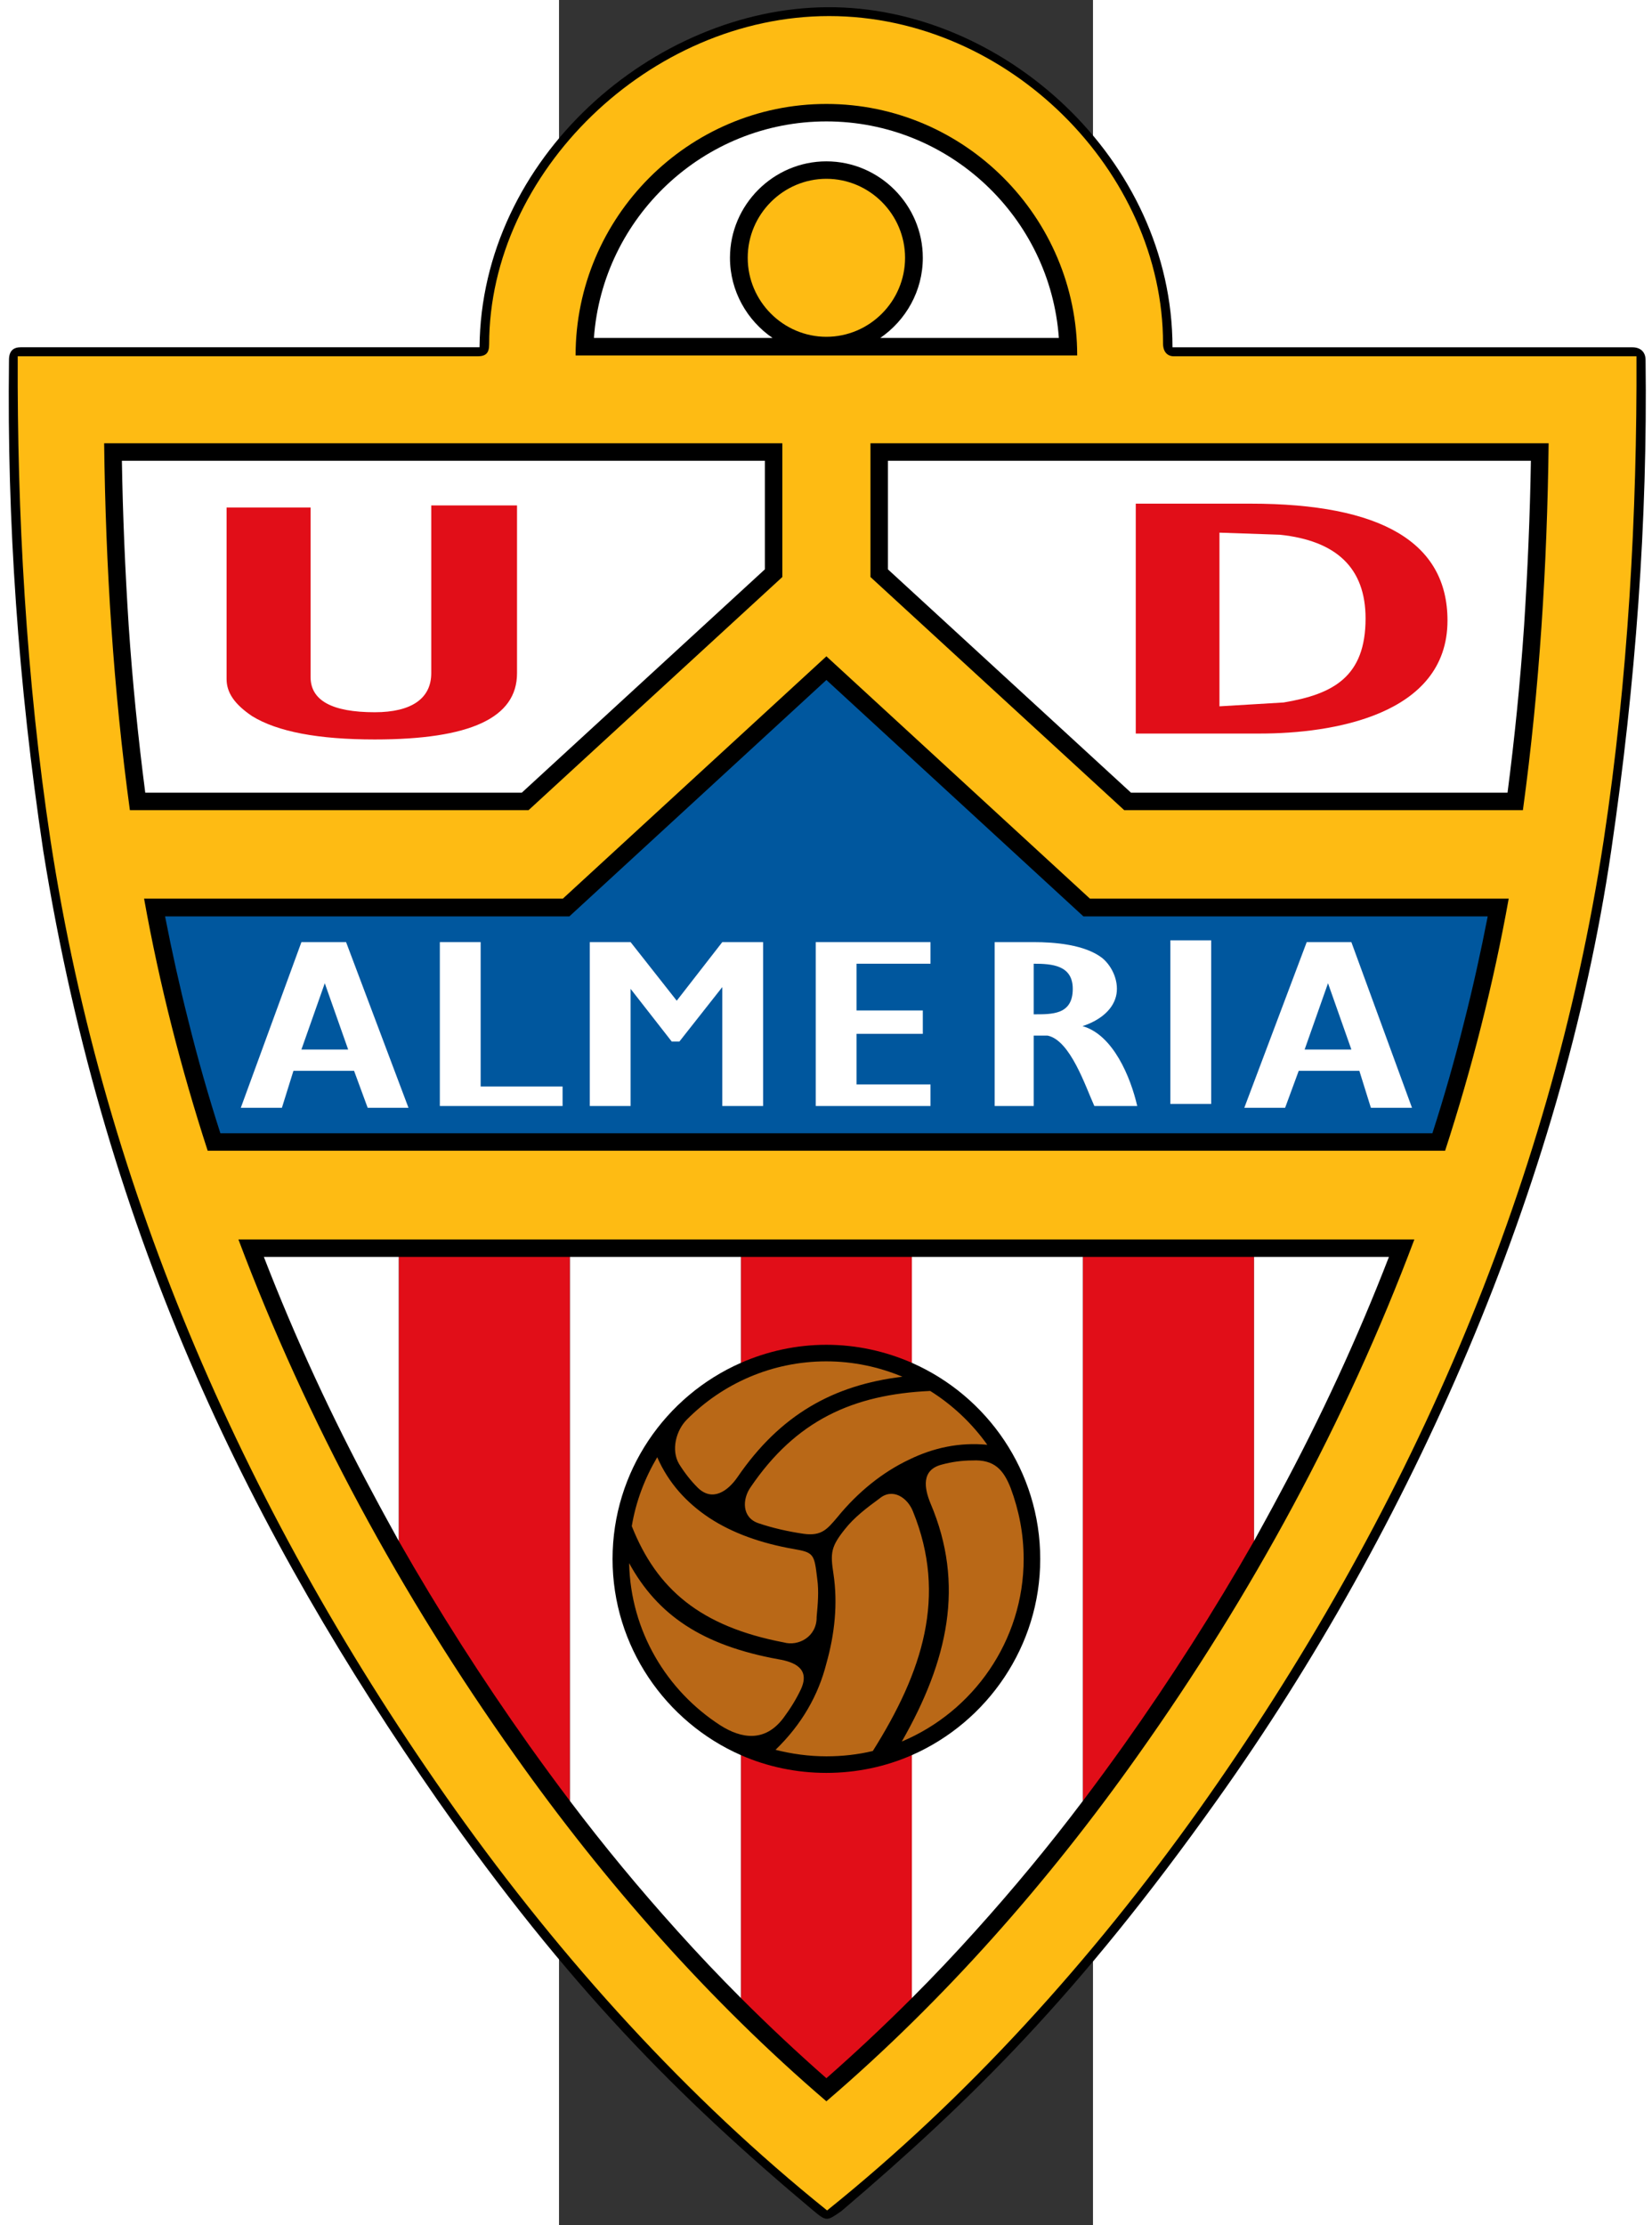 <?xml version="1.0" encoding="UTF-8" standalone="no"?>
<!-- Generator: Adobe Illustrator 15.0.2, SVG Export Plug-In . SVG Version: 6.00 Build 0)  -->

<svg
   xmlns:dc="http://purl.org/dc/elements/1.1/"
   xmlns:cc="http://creativecommons.org/ns#"
   xmlns:rdf="http://www.w3.org/1999/02/22-rdf-syntax-ns#"
   xmlns:svg="http://www.w3.org/2000/svg"
   xmlns="http://www.w3.org/2000/svg"
   xmlns:sodipodi="http://sodipodi.sourceforge.net/DTD/sodipodi-0.dtd"
   xmlns:inkscape="http://www.inkscape.org/namespaces/inkscape"
   version="1.1"
   id="Capa_1"
   x="0px"
   y="0px"
   width="156.4"
   height="210.6"
   viewBox="0 0 156.4 651.544"
   xml:space="preserve"
   inkscape:version="0.48.4 r9939"
   sodipodi:docname="UD Almería - Còpia.svg"><rect x="0" y="0" width="156.4" height="651.544" fill="#333333" stroke="none"/><defs
   id="defs67" /><sodipodi:namedview
   pagecolor="#ffffff"
   bordercolor="#666666"
   borderopacity="1"
   objecttolerance="10"
   gridtolerance="10"
   guidetolerance="10"
   inkscape:pageopacity="0"
   inkscape:pageshadow="2"
   inkscape:window-width="1920"
   inkscape:window-height="1018"
   id="namedview65"
   showgrid="false"
   fit-margin-top="0"
   fit-margin-left="0"
   fit-margin-right="0"
   fit-margin-bottom="0"
   inkscape:zoom="3.8034187"
   inkscape:cx="78.199997"
   inkscape:cy="105.3"
   inkscape:window-x="-8"
   inkscape:window-y="-8"
   inkscape:window-maximized="1"
   inkscape:current-layer="Capa_1" />

<path
   d="M 74.414,647.197 C 34.606,613.811 2.568,581.414 -35.489,527.189 -89.113,450.15 -132.652,363.862 -151.054,249.183 c -7.368,-49.237 -10.639,-96.575 -10.046,-143.577 -0.052,-2.823 1.204,-3.932 3.518,-3.932 l 134.309,0 C -22.834,46.323 27.695,2.428 78.575,2.111 129.892,1.792 179.684,46.563 179.684,101.692 l 134.692,0 c 2.441,0 3.874,1.403 3.874,3.758 0.593,47.003 -2.86,94.418 -10.076,143.676 -14.464,98.438 -58.671,198.321 -115.38,277.858 -40.768,57.314 -72.185,88.126 -110.007,120.351 -4.397,3.111 -4.42,3.111 -8.374,-0.138 z"
   id="path5"
   inkscape:connector-curvature="0"
   sodipodi:nodetypes="ccccscscsccccc" />
<path
   d="m -20.458,100.781 c 0,2.548 -0.915,3.543 -3.394,3.543 l -134.692,0 c -0.181,45.847 2.426,94.294 9.615,141.755 15.817,103.355 57.874,198.368 118.534,283.779 31.453,44.142 67.938,84.426 108.917,117.352 40.979,-32.927 77.465,-73.21 108.917,-117.352 60.66,-85.412 102.717,-180.424 118.534,-283.779 7.189,-47.462 9.795,-95.908 9.616,-141.755 l -135.495,0 c -1.949,0 -3.178,-1.358 -3.178,-3.759 0,-50.242 -45.235,-95.858 -97.807,-95.858 -52.572,0 -99.567,45.831 -99.567,96.073 z"
   id="path7"
   inkscape:connector-curvature="0"
   style="fill:#febb13"
   sodipodi:nodetypes="sscccccccssss" />
<path
   d="M 65.408,129.797 H 4.856 l 0,0 H -133.227 c 0.433,35.863 2.686,71.9 7.537,107.417 H -8.918 l 74.326,-68.261 v -39.156 z"
   id="path9"
   inkscape:connector-curvature="0" />
<path
   d="m 282.32,237.214 c 4.851,-35.517 7.104,-71.553 7.537,-107.417 h -113.568 l 0,0 H 91.223 v 39.155 l 74.326,68.261 h 116.771 z"
   id="path11"
   inkscape:connector-curvature="0" />
<path
   d="m 259.538,336.921 c 7.796,-23.996 14.12,-48.685 18.625,-73.806 h -122.664 l -77.184,-70.947 -77.185,70.947 H -121.532 c 4.504,25.121 10.828,49.81 18.625,73.806 h 362.445 z"
   id="path13"
   inkscape:connector-curvature="0" />
<path
   d="m 78.315,615.252 c 34.477,-29.54 64.97,-64.19 91.217,-101.266 33.351,-46.952 60.898,-97.628 80.996,-151.077 H -93.898 c 20.097,53.448 47.645,104.125 80.995,151.077 26.248,37.076 56.741,71.726 91.218,101.266 z"
   id="path15"
   inkscape:connector-curvature="0" />
<path
   d="m 60.297,134.908 h -50.33 l 0,0 H -128.03 c 0.26,16.027 0.953,32.139 1.993,48.338 1.126,16.545 2.772,32.832 4.851,48.857 h 110.276 l 71.207,-65.403 v -31.792 z"
   id="path17"
   inkscape:connector-curvature="0"
   style="fill:#ffffff" />
<path
   d="m 277.816,232.103 c 2.079,-16.025 3.725,-32.312 4.851,-48.857 1.04,-16.199 1.732,-32.312 1.993,-48.338 h -108.371 l 0,0 H 96.333 v 31.792 l 71.207,65.403 h 110.276 z"
   id="path19"
   inkscape:connector-curvature="0"
   style="fill:#ffffff" />
<path
   d="m 255.813,331.811 c 3.465,-10.742 6.584,-21.657 9.355,-32.832 2.599,-10.222 4.851,-20.444 6.844,-30.666 h -118.419 l -75.278,-69.215 -75.279,69.215 H -115.382 c 1.993,10.222 4.245,20.443 6.844,30.666 2.772,11.175 5.891,22.09 9.355,32.832 H 255.813 z"
   id="path21"
   inkscape:connector-curvature="0"
   style="fill:#00579e" />
<path
   d="m -72.762,198.232 v -49.637 h -24.602 v 50.244 c 0,3.985 2.339,7.364 7.45,10.829 7.45,4.591 19.404,6.843 35.95,6.843 27.98,0 41.667,-6.324 41.667,-19.404 v -49.118 h -25.122 v 49.118 c 0,7.362 -5.717,11.435 -16.545,11.435 -12.561,-0.001 -18.798,-3.466 -18.798,-10.31 z"
   id="path23"
   inkscape:connector-curvature="0"
   style="fill:#e10e18" />
<path
   d="m 236.235,181.08 c 0,-14.813 -8.576,-22.783 -25.121,-24.515 l -17.672,-0.606 v 50.85 l 18.798,-1.126 c 14.553,-2.427 23.995,-7.537 23.995,-24.603 l 0,0 z m 23.995,0.607 c 0,27.894 -34.13,33.092 -54.834,33.092 h -36.47 v -67.31 h 33.611 c 38.289,0 57.693,11.348 57.693,34.218 z"
   id="path25"
   inkscape:connector-curvature="0"
   style="fill:#e10e18" />
<path
   d="m 78.315,30.437 c 40.455,0 73.459,33.178 73.459,73.633 H 4.856 c 0,-40.455 33.005,-73.633 73.459,-73.633 z"
   id="path27"
   inkscape:connector-curvature="0" />
<path
   d="m 78.315,98.611 c 12.647,0 23.042,-10.395 23.042,-23.129 0,-12.734 -10.396,-23.128 -23.042,-23.128 -12.647,0 -23.043,10.395 -23.043,23.128 0,12.735 10.396,23.129 23.043,23.129 z"
   id="path29"
   inkscape:connector-curvature="0"
   style="fill:#febb13" />
<path
   d="m 78.315,35.548 c 35.95,0 65.576,28.067 68.088,63.41 H 94.081 c 7.45,-5.11 12.474,-13.687 12.474,-23.476 0,-15.506 -12.734,-28.24 -28.24,-28.24 -15.506,0 -28.24,12.734 -28.24,28.24 0,9.79 5.024,18.366 12.475,23.476 h -52.323 c 2.512,-35.343 32.137,-63.41 68.088,-63.41 z"
   id="path31"
   inkscape:connector-curvature="0"
   style="fill:#ffffff" />
<rect
   x="179.062"
   y="275.33"
   width="11.955"
   height="47.905"
   id="rect33"
   style="fill:#ffffff" />
<polygon
   points="205.31,407.037 229.306,407.037 229.306,412.754 193.355,412.754 193.355,364.763 205.31,364.763 "
   id="polygon35"
   style="fill:#ffffff"
   transform="translate(-228.261,-88.914)" />
<polygon
   points="303.458,412.754 303.458,364.763 337.068,364.763 337.068,371.087 315.412,371.087 315.412,384.774 334.816,384.774 334.816,391.618 315.412,391.618 315.412,406.431 337.068,406.431 337.068,412.754 "
   id="polygon37"
   style="fill:#ffffff"
   transform="translate(-228.261,-88.914)" />
<polygon
   points="288.038,412.754 276.083,412.754 276.083,377.931 263.523,393.87 261.271,393.87 249.229,378.45 249.229,412.754 237.275,412.754 237.275,364.763 249.229,364.763 262.743,381.916 276.083,364.763 288.038,364.763 "
   id="polygon39"
   style="fill:#ffffff"
   transform="translate(-228.261,-88.914)" />
<path
   d="m 150.474,289.536 c 0,-6.93 -6.063,-7.363 -11.435,-7.363 v 14.813 c 5.372,10e-4 11.435,0.173 11.435,-7.45 l 0,0 z m -7.362,13.687 h -4.072 v 20.617 h -11.435 v -47.991 h 11.435 c 6.064,0 14.986,0.693 20.098,4.678 3.118,2.599 5.024,7.276 3.985,11.261 -1.126,4.332 -5.284,7.19 -9.789,8.663 9.009,2.512 14.121,15.073 16.026,23.389 h -12.56 c -2.6,-5.717 -7.018,-19.231 -13.688,-20.617 z"
   id="path41"
   inkscape:connector-curvature="0"
   style="fill:#ffffff" />
<path
   d="m 225.234,287.891 -6.844,19.404 h 13.687 l -6.843,-19.404 0,0 z m -24.516,36.469 18.278,-48.511 h 13.08 l 17.759,48.511 h -12.042 l -3.378,-10.828 h -17.758 l -3.985,10.828 h -11.954 z"
   id="path43"
   inkscape:connector-curvature="0"
   style="fill:#ffffff" />
<path
   d="m -68.604,287.891 6.844,19.404 h -13.688 l 6.844,-19.404 0,0 z m 24.516,36.469 -18.278,-48.511 h -13.081 l -17.758,48.511 h 12.041 l 3.379,-10.828 h 17.758 l 3.985,10.828 h 11.954 z"
   id="path45"
   inkscape:connector-curvature="0"
   style="fill:#ffffff" />
<path
   d="m 78.315,398.599 c -15.939,0 -30.406,6.498 -40.888,17.065 -3.119,3.119 -4.678,8.923 -2.252,12.994 1.559,2.513 3.378,4.852 5.457,6.931 4.332,4.244 8.836,0.953 11.608,-3.033 12.561,-18.364 28.154,-27.027 48.338,-29.453 -6.843,-2.858 -14.38,-4.504 -22.263,-4.504 l 0,0 z m -49.55,28.067 c 3.292,7.537 8.576,13.34 15.246,17.759 6.843,4.504 15.246,7.45 24.602,9.095 6.063,1.041 6.15,1.473 7.016,8.75 0.52,3.725 0.174,7.363 -0.172,11.175 0.086,5.804 -5.371,8.662 -9.616,7.45 -24.515,-4.678 -37.249,-15.68 -44.525,-34.045 1.212,-7.277 3.811,-14.034 7.449,-20.184 l 0,0 z m -8.23,31.012 c 0.434,19.925 11.001,37.337 26.681,47.472 6.237,3.985 13.167,5.024 18.538,-2.166 1.993,-2.686 3.726,-5.458 5.111,-8.403 2.772,-6.063 -1.992,-7.969 -6.583,-8.749 -22.437,-4.072 -35.431,-12.994 -43.747,-28.154 l 0,0 z m 42.88,54.661 c 7.71,-7.45 12.561,-16.025 14.9,-25.295 2.425,-8.576 3.378,-17.498 2.079,-26.161 -0.953,-6.15 -0.78,-7.97 3.292,-13.081 2.772,-3.552 6.584,-6.41 10.135,-9.009 3.898,-3.292 8.316,-0.26 9.875,3.812 10.048,24.775 2.772,46.951 -11.781,70.081 -4.332,1.04 -8.922,1.56 -13.6,1.56 -5.111,0 -10.136,-0.694 -14.9,-1.907 l 0,0 z m 36.99,-2.425 c 13.514,-23.649 18.537,-45.912 8.402,-69.734 -1.818,-4.418 -2.772,-9.789 3.292,-11.348 2.858,-0.78 5.89,-1.213 8.921,-1.213 6.498,-0.346 9.183,2.772 11.262,8.057 2.426,6.497 3.812,13.427 3.812,20.79 0.001,23.995 -14.813,44.699 -35.689,53.448 l 0,0 z m 25.035,-86.886 c -8.143,-0.78 -15.766,0.867 -22.869,4.331 -7.71,3.638 -14.987,9.443 -21.05,16.892 -2.946,3.465 -4.592,5.544 -9.79,4.852 -4.764,-0.693 -9.269,-1.733 -13.34,-3.119 -4.852,-1.646 -4.765,-7.017 -2.253,-10.569 13.254,-19.491 29.886,-27.114 52.583,-28.153 6.497,4.071 12.214,9.443 16.719,15.766 z"
   id="path47"
   inkscape:connector-curvature="0"
   style="fill:#b96817;fill-opacity:1" />
<path
   d="M 3.21,368.02 H -46.946 v 83.162 c 11.695,20.53 24.429,40.455 38.202,59.859 3.898,5.458 7.883,10.915 11.955,16.286 v -159.307 z"
   id="path49"
   inkscape:connector-curvature="0"
   style="fill:#e10e18" />
<path
   d="m 153.42,527.326 c 4.071,-5.371 8.056,-10.828 11.954,-16.286 13.773,-19.404 26.507,-39.329 38.203,-59.859 v -83.162 h -50.157 v 159.307 z"
   id="path51"
   inkscape:connector-curvature="0"
   style="fill:#e10e18" />
<path
   d="m 103.349,399.033 v -31.013 H 53.28 v 31.013 c 7.709,-3.379 16.199,-5.285 25.035,-5.285 8.836,0 17.325,1.906 25.034,5.285 z"
   id="path53"
   inkscape:connector-curvature="0"
   style="fill:#e10e18" />
<path
   d="m 78.315,608.495 c 8.576,-7.536 16.892,-15.333 25.034,-23.475 v -71.121 c -7.709,3.379 -16.199,5.198 -25.034,5.198 -8.836,0 -17.326,-1.819 -25.035,-5.198 v 71.121 c 8.143,8.142 16.459,15.939 25.035,23.475 z"
   id="path55"
   inkscape:connector-curvature="0"
   style="fill:#e10e18" />
<path
   d="m -46.947,368.02 h -39.502 c 9.183,23.736 19.924,46.952 32.052,69.475 2.426,4.591 4.938,9.096 7.45,13.687 v -83.162 z"
   id="path57"
   inkscape:connector-curvature="0"
   style="fill:#ffffff" />
<path
   d="M 53.28,368.02 H 3.21 v 159.306 c 9.875,13.081 20.357,25.728 31.359,37.943 6.063,6.756 12.301,13.34 18.711,19.751 v -71.121 c -22.089,-9.702 -37.596,-31.878 -37.596,-57.433 0,-25.641 15.507,-47.731 37.596,-57.433 v -31.013 z"
   id="path59"
   inkscape:connector-curvature="0"
   style="fill:#ffffff" />
<path
   d="m 203.577,451.181 c 2.512,-4.591 5.024,-9.096 7.45,-13.687 12.128,-22.522 22.87,-45.739 32.052,-69.475 h -39.501 v 83.162 z"
   id="path61"
   inkscape:connector-curvature="0"
   style="fill:#ffffff" />
<path
   d="m 103.349,585.02 c 6.411,-6.411 12.648,-12.995 18.712,-19.751 11.002,-12.215 21.483,-24.862 31.359,-37.943 v -159.306 h -50.071 v 31.013 c 22.09,9.702 37.597,31.792 37.597,57.433 0,25.555 -15.506,47.731 -37.597,57.433 v 71.121 z"
   id="path63"
   inkscape:connector-curvature="0"
   style="fill:#ffffff" />
</svg>